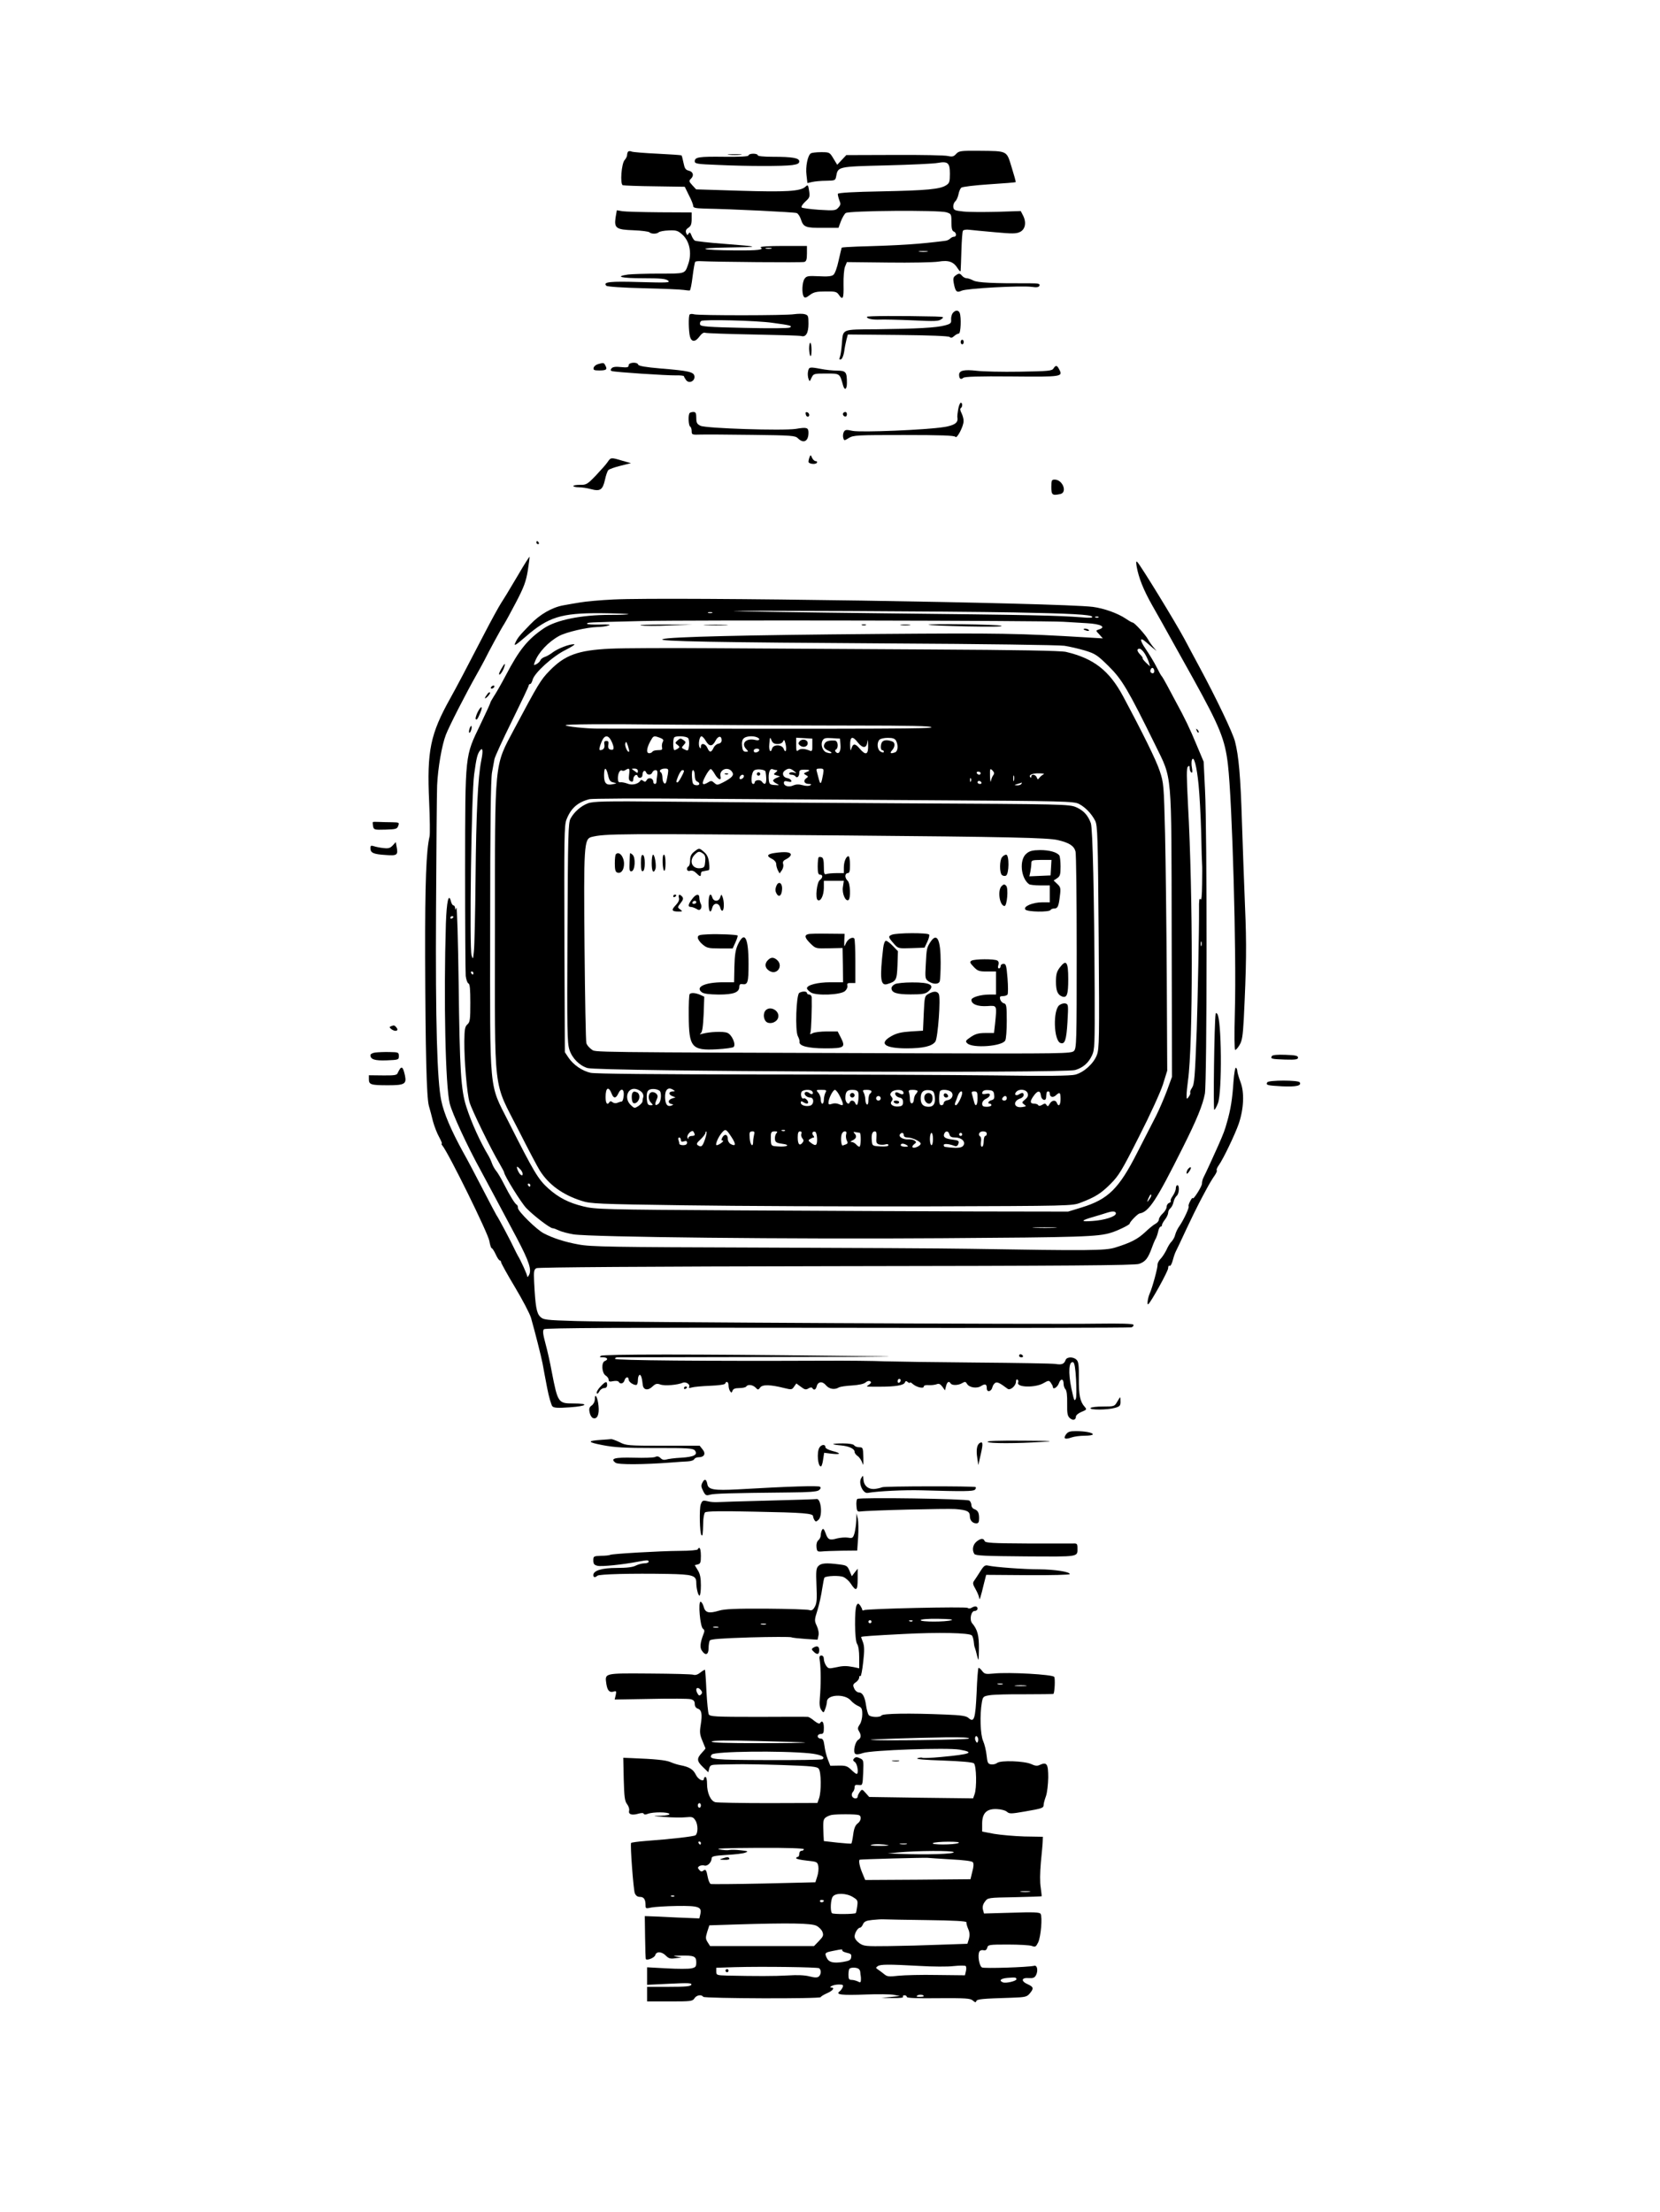 <?xml version="1.0" standalone="no"?>
<!DOCTYPE svg PUBLIC "-//W3C//DTD SVG 20010904//EN"
 "http://www.w3.org/TR/2001/REC-SVG-20010904/DTD/svg10.dtd">
<svg version="1.0" xmlns="http://www.w3.org/2000/svg"
 width="1080pt" height="1439pt" viewBox="0 0 1080 1439"
 preserveAspectRatio="xMidYMid meet">

<g transform="translate(0,1439) scale(0.1,-0.1)"
fill="#000000" stroke="none">
<path d="M4087 13404 c-4 -4 -7 -14 -7 -22 0 -9 -7 -23 -16 -33 -21 -23 -31
-157 -12 -164 7 -2 101 -6 208 -7 l195 -3 27 -55 c16 -30 28 -61 28 -70 0 -12
15 -15 73 -17 178 -3 586 -23 600 -29 9 -3 21 -21 27 -39 17 -53 30 -58 143
-57 l102 0 16 43 c9 23 23 47 31 53 21 16 609 20 655 5 32 -10 33 -12 33 -65
0 -39 4 -56 15 -60 18 -7 20 -34 2 -34 -7 0 -18 -5 -25 -12 -6 -6 -20 -13 -29
-14 -170 -22 -286 -30 -576 -38 -54 -2 -99 -5 -101 -7 -1 -2 -10 -40 -20 -84
-10 -47 -24 -85 -34 -93 -12 -10 -40 -12 -95 -9 -70 3 -80 2 -93 -17 -15 -22
-19 -93 -5 -115 7 -11 15 -9 40 10 25 19 44 23 102 23 63 1 73 -2 86 -21 27
-40 33 -25 31 65 -1 51 3 101 10 118 l12 29 268 -3 c147 -2 294 1 327 6 68 11
99 0 128 -47 10 -16 17 -20 17 -11 1 8 3 68 5 132 2 64 6 122 10 127 3 6 23 9
43 6 20 -2 96 -10 168 -16 109 -10 135 -10 160 2 35 17 43 62 20 107 l-15 29
-154 -5 c-85 -2 -183 -2 -219 2 -57 6 -64 9 -66 31 -1 12 5 28 13 35 8 7 17
27 21 46 3 18 12 38 18 43 7 6 89 16 182 22 93 6 170 12 172 14 2 2 -10 45
-26 96 -34 111 -24 106 -214 108 -118 1 -129 -1 -147 -20 -16 -18 -26 -20 -53
-14 -18 5 -175 8 -348 7 l-314 -1 -30 -32 -29 -31 -25 41 c-24 40 -25 41 -81
41 -31 0 -61 -4 -66 -8 -20 -13 -35 -87 -28 -140 l6 -53 31 7 c17 4 58 8 91 8
57 1 60 2 65 28 12 65 9 64 326 72 159 4 309 11 334 16 67 12 80 1 80 -70 0
-52 -3 -62 -24 -75 -39 -26 -126 -34 -421 -40 -178 -3 -281 -9 -284 -16 -1 -5
3 -23 9 -40 11 -26 10 -32 -6 -50 -17 -19 -26 -20 -124 -14 -58 4 -109 11
-114 15 -5 5 5 21 23 38 29 26 31 32 25 71 -6 39 -8 41 -24 26 -33 -30 -127
-35 -424 -26 l-287 9 -24 26 c-23 25 -24 29 -10 43 22 21 15 46 -15 53 -20 5
-26 15 -33 50 -5 25 -11 47 -13 49 -2 2 -72 7 -156 11 -84 4 -160 10 -169 14
-8 4 -18 3 -22 0z m1946 -651 c-13 -2 -35 -2 -50 0 -16 2 -5 4 22 4 28 0 40
-2 28 -4z"/>
<path d="M4743 13383 c20 -2 54 -2 75 0 20 2 3 4 -38 4 -41 0 -58 -2 -37 -4z"/>
<path d="M4870 13379 c0 -7 -53 -10 -157 -9 -168 2 -193 -2 -193 -30 0 -15 17
-18 152 -23 192 -9 422 -9 482 -1 35 5 46 11 46 24 0 22 -43 30 -172 30 -59 0
-98 4 -98 10 0 6 -13 10 -30 10 -16 0 -30 -5 -30 -11z"/>
<path d="M4005 12975 c-10 -70 4 -79 118 -83 51 -2 96 -8 102 -13 12 -12 48
-12 61 0 5 5 34 11 65 12 48 2 59 -1 87 -26 49 -43 65 -123 39 -195 -22 -62
-15 -60 -186 -60 -87 0 -179 -3 -205 -6 -90 -13 -44 -24 97 -24 113 0 147 -3
163 -15 17 -14 -1 -15 -181 -10 -196 6 -245 1 -220 -24 6 -6 109 -13 240 -16
127 -3 245 -8 262 -11 18 -3 36 -4 40 -4 5 0 13 41 19 91 6 49 14 92 17 96 4
3 19 5 34 4 101 -5 661 -10 676 -5 13 4 17 16 17 55 l0 49 -157 0 c-90 0 -152
-4 -145 -9 26 -16 -16 -21 -161 -20 -234 1 -273 16 -52 19 217 3 215 5 -27 24
-97 7 -181 17 -188 21 -6 4 -16 19 -21 33 -8 21 -12 23 -19 12 -7 -12 -10 -11
-16 5 -5 13 -1 23 14 33 17 11 22 24 22 57 l0 43 -207 1 c-115 1 -224 4 -244
7 l-36 6 -8 -47z m1013 -202 c-10 -2 -26 -2 -35 0 -10 3 -2 5 17 5 19 0 27 -2
18 -5z"/>
<path d="M6216 12597 c-14 -10 -16 -21 -11 -48 11 -57 19 -65 52 -50 32 15
384 34 454 25 35 -5 47 -3 52 8 4 12 -7 15 -61 15 -242 -1 -342 4 -369 18 -15
8 -35 15 -44 15 -9 0 -22 7 -29 15 -15 18 -21 19 -44 2z"/>
<path d="M6199 12354 c-7 -9 -12 -28 -11 -43 2 -23 -3 -28 -41 -38 -55 -15
-183 -22 -440 -25 -238 -2 -221 5 -230 -98 -3 -36 -8 -73 -13 -84 -5 -14 -3
-17 7 -14 8 3 17 24 21 49 3 24 10 60 15 79 l9 34 324 -3 c208 -2 330 -7 338
-13 9 -8 17 -6 30 6 10 9 24 16 30 16 13 0 17 105 6 134 -8 20 -28 20 -45 0z"/>
<path d="M4487 12344 c-9 -9 -7 -110 2 -144 10 -36 35 -36 61 0 15 20 28 29
38 25 8 -3 148 -8 311 -11 163 -3 304 -7 314 -10 30 -9 47 20 47 80 0 51 -2
56 -25 62 -14 4 -45 3 -68 0 -50 -9 -618 -9 -650 -1 -13 4 -26 3 -30 -1z m538
-54 c120 -16 133 -20 113 -31 -10 -5 -130 -6 -297 -2 -236 5 -281 9 -286 21
-3 9 0 19 7 24 17 11 358 3 463 -12z"/>
<path d="M5640 12329 c0 -13 35 -20 87 -18 26 1 122 -1 213 -5 143 -7 168 -6
185 8 19 14 16 15 -40 17 -229 5 -445 4 -445 -2z"/>
<path d="M6250 12165 c0 -8 5 -15 10 -15 6 0 10 7 10 15 0 8 -4 15 -10 15 -5
0 -10 -7 -10 -15z"/>
<path d="M5264 12121 c1 -22 4 -43 9 -47 4 -4 7 14 7 39 0 26 -4 47 -8 47 -5
0 -8 -18 -8 -39z"/>
<path d="M3890 12021 c-14 -4 -26 -15 -28 -24 -3 -14 4 -17 36 -17 46 0 55 6
41 31 -10 20 -11 21 -49 10z"/>
<path d="M4090 12014 c0 -14 -9 -16 -50 -12 -35 4 -53 1 -61 -8 -8 -10 -8 -15
2 -18 20 -7 355 -29 417 -28 28 1 52 -2 52 -6 0 -4 7 -15 14 -25 19 -25 59 -6
54 26 -4 27 -36 35 -222 50 -94 8 -141 16 -144 25 -6 19 -62 15 -62 -4z"/>
<path d="M6854 11993 c-10 -16 -34 -18 -220 -21 -115 -2 -241 1 -281 6 -80 9
-113 2 -113 -26 0 -26 11 -34 27 -20 10 8 99 11 319 9 327 -3 331 -2 304 48
-13 26 -22 26 -36 4z"/>
<path d="M5257 11973 c-3 -15 -1 -36 3 -47 7 -20 8 -20 20 7 13 26 15 27 95
27 90 0 88 2 110 -77 10 -36 25 -27 25 15 0 73 -6 80 -63 81 -29 0 -76 5 -106
11 -75 14 -78 13 -84 -17z"/>
<path d="M6234 11728 c-4 -24 -7 -49 -5 -55 6 -33 -19 -50 -86 -61 -116 -19
-542 -36 -596 -25 -41 9 -49 8 -57 -7 -5 -9 -7 -26 -4 -38 6 -20 6 -20 37 -1
30 18 54 19 359 19 236 0 329 -3 334 -12 9 -15 53 68 53 102 1 14 -6 37 -13
52 -9 16 -11 30 -5 33 12 8 12 35 0 35 -5 0 -13 -19 -17 -42z"/>
<path d="M4487 11703 c-11 -10 -8 -81 3 -88 6 -3 10 -17 10 -30 0 -23 3 -24
58 -22 31 1 182 0 336 -2 257 -3 280 -5 297 -22 37 -37 69 -20 69 36 0 34 -11
37 -82 25 -86 -13 -583 3 -620 20 -23 11 -28 19 -28 52 0 30 -4 38 -18 38 -10
0 -22 -3 -25 -7z"/>
<path d="M5242 11696 c1 -10 8 -17 13 -17 15 1 12 24 -3 29 -9 3 -13 -2 -10
-12z"/>
<path d="M5487 11704 c-8 -8 1 -24 14 -24 5 0 9 7 9 15 0 15 -12 20 -23 9z"/>
<path d="M5267 11416 c-4 -10 -7 -23 -7 -30 0 -14 47 -20 55 -6 3 6 0 10 -8
10 -8 0 -18 10 -24 22 -8 20 -10 20 -16 4z"/>
<path d="M3953 11384 c-10 -15 -45 -54 -77 -88 -55 -57 -62 -61 -103 -60 -23
0 -43 -3 -43 -8 0 -4 16 -8 35 -8 19 0 55 -5 80 -12 60 -16 76 -5 91 61 6 29
16 57 22 63 6 6 42 19 79 28 l68 17 -57 16 c-73 22 -74 22 -95 -9z"/>
<path d="M6840 11222 c0 -52 6 -57 58 -46 48 10 16 94 -36 94 -20 0 -22 -5
-22 -48z"/>
<path d="M3490 10860 c0 -5 5 -10 11 -10 5 0 7 5 4 10 -3 6 -8 10 -11 10 -2 0
-4 -4 -4 -10z"/>
<path d="M3376 10658 c-88 -148 -87 -146 -117 -193 -14 -22 -61 -107 -104
-190 -122 -236 -185 -355 -224 -425 -132 -236 -154 -344 -139 -675 5 -110 6
-211 3 -225 -22 -95 -30 -296 -29 -785 2 -616 9 -908 24 -968 7 -23 19 -69 27
-102 9 -33 27 -79 40 -102 13 -24 21 -43 17 -43 -3 0 -2 -6 4 -12 42 -52 299
-574 306 -622 4 -25 11 -46 15 -46 4 0 16 -18 26 -40 10 -22 22 -40 27 -40 4
0 8 -5 8 -11 0 -6 40 -79 90 -162 49 -82 97 -173 105 -201 27 -96 64 -241 75
-296 5 -30 19 -102 30 -160 11 -58 27 -111 34 -119 11 -10 35 -12 115 -6 113
8 127 25 21 25 -98 0 -101 4 -140 205 -11 61 -30 145 -42 188 -16 59 -18 81
-9 90 8 8 491 11 1907 9 1043 -2 1904 0 1915 3 11 4 16 11 13 17 -5 7 -82 9
-238 7 -303 -5 -3108 9 -3385 17 -204 6 -216 8 -237 29 -23 23 -31 66 -39 228
-3 67 -1 78 15 87 12 6 702 11 1952 13 1505 2 1941 5 1969 15 41 14 58 35 84
107 10 28 22 55 26 60 3 6 10 25 14 43 3 17 11 32 16 32 5 0 9 5 9 11 0 6 9
22 20 36 11 14 20 34 20 43 0 10 6 23 14 29 8 7 18 25 21 41 3 16 13 34 21 41
16 13 19 69 4 69 -5 0 -10 -9 -10 -21 0 -11 -9 -33 -20 -49 -11 -15 -17 -30
-13 -33 3 -4 -2 -9 -11 -13 -9 -3 -16 -15 -16 -26 0 -10 -11 -29 -25 -42 -14
-13 -25 -30 -25 -39 0 -9 -10 -22 -22 -28 -12 -6 -43 -31 -68 -55 -48 -45 -94
-69 -195 -100 -64 -20 -169 -21 -945 -8 -168 3 -789 6 -1380 8 -952 3 -1085 5
-1165 20 -89 16 -167 41 -228 73 -45 23 -167 143 -167 164 0 9 -3 19 -7 21
-12 5 -45 58 -83 133 -19 38 -43 78 -52 88 -9 11 -22 33 -28 51 -6 17 -16 38
-21 46 -54 89 -112 217 -145 320 -35 109 -43 232 -50 805 -4 281 -10 501 -15
490 -6 -17 -8 -17 -8 -2 -1 9 -5 17 -11 17 -5 0 -13 12 -16 26 -15 59 -28 0
-33 -144 -15 -497 -3 -1056 25 -1171 15 -61 112 -273 202 -436 42 -78 116
-216 235 -440 80 -152 98 -207 78 -241 -6 -11 -11 -14 -11 -7 0 12 -41 102
-60 133 -5 8 -15 29 -23 45 -19 42 -107 208 -117 220 -4 6 -43 80 -87 165 -44
85 -102 196 -130 245 -78 142 -125 252 -142 335 -27 128 -38 510 -34 1240 2
399 5 763 7 810 5 114 31 263 57 330 21 55 130 268 199 390 20 36 44 79 52 95
27 55 111 210 128 235 9 14 44 78 78 143 51 98 64 133 76 205 7 48 13 88 11
90 -1 1 -33 -48 -69 -110z m-426 -2232 c0 -3 -4 -8 -10 -11 -5 -3 -10 -1 -10
4 0 6 5 11 10 11 6 0 10 -2 10 -4z"/>
<path d="M7395 10705 c14 -76 44 -152 103 -256 33 -57 93 -165 134 -239 41
-74 100 -180 131 -235 173 -313 207 -395 226 -560 28 -240 56 -1224 45 -1607
-4 -151 -3 -248 2 -248 6 0 19 15 29 33 16 26 21 59 27 167 17 348 19 484 8
735 -6 149 -15 396 -20 550 -9 296 -21 428 -45 521 -14 56 -121 280 -231 484
-31 58 -76 141 -99 185 -61 113 -285 479 -306 499 -7 8 -9 0 -4 -29z"/>
<path d="M3990 10490 c-85 -4 -182 -13 -215 -19 -33 -5 -82 -14 -110 -19 -73
-13 -153 -59 -215 -124 -72 -74 -83 -88 -98 -121 -10 -23 4 -14 69 42 146 127
231 153 483 152 99 -1 182 -4 185 -6 2 -3 -52 -5 -120 -5 -188 0 -349 -33
-430 -87 -106 -72 -160 -138 -249 -308 -29 -55 -64 -116 -77 -135 -12 -19 -23
-38 -23 -42 0 -4 -29 -67 -64 -140 -102 -212 -99 -183 -100 -943 0 -357 2
-670 4 -694 3 -24 11 -46 18 -49 9 -3 12 -37 12 -126 0 -108 -2 -125 -19 -140
-16 -14 -19 -32 -20 -109 -1 -126 17 -342 34 -398 14 -49 140 -307 194 -397
17 -29 31 -56 31 -59 0 -19 109 -195 144 -232 46 -48 154 -131 171 -131 7 0
25 -7 42 -15 16 -8 59 -19 94 -25 115 -18 1418 -32 2401 -25 899 6 1012 9
1097 36 41 12 121 51 121 59 0 11 52 64 64 66 60 9 109 84 279 424 94 187 132
281 146 355 14 77 15 1714 1 1975 l-9 185 -45 107 c-43 105 -81 183 -136 283
-15 28 -40 75 -56 105 -16 30 -32 57 -35 60 -4 3 -19 30 -34 60 -15 30 -47 83
-71 118 -41 59 -40 82 2 45 11 -10 31 -27 44 -38 l25 -20 -21 25 c-12 14 -27
36 -34 49 -15 29 -89 111 -101 111 -4 0 -24 11 -44 25 -54 36 -141 67 -215 77
-220 27 -2750 66 -3120 48z m2605 -84 c373 -7 502 -14 511 -28 5 -7 -17 -9
-67 -4 -155 12 -332 16 -1274 26 -533 6 -979 13 -990 15 -28 5 1428 -2 1820
-9z m-1962 -3 c-7 -2 -19 -2 -25 0 -7 3 -2 5 12 5 14 0 19 -2 13 -5z m2514
-29 c-3 -3 -12 -4 -19 -1 -8 3 -5 6 6 6 11 1 17 -2 13 -5z m-227 -29 c47 -3
114 -7 150 -9 92 -5 130 -25 79 -41 -21 -7 -21 -7 3 -32 l23 -26 -100 6 c-442
27 -571 29 -1350 23 -874 -7 -1375 -19 -1414 -34 -39 -14 337 -21 1494 -28
583 -3 1087 -10 1120 -15 33 -5 93 -19 134 -31 68 -21 81 -30 155 -103 86 -85
125 -151 302 -511 112 -230 105 -151 107 -1229 l2 -930 -32 -88 c-18 -48 -50
-123 -71 -165 -22 -42 -77 -150 -122 -238 -120 -237 -190 -306 -363 -359 l-88
-27 -602 1 c-331 1 -1023 4 -1537 7 -890 5 -939 7 -1015 26 -95 23 -161 57
-228 117 -66 60 -92 103 -260 436 -127 252 -119 163 -118 1275 0 642 4 954 12
995 6 33 13 72 16 87 3 15 54 127 114 248 60 122 109 225 109 231 0 5 4 9 9 9
5 0 12 12 16 27 11 45 131 154 215 195 41 21 66 37 55 37 -31 1 -104 -27 -139
-53 -17 -13 -41 -27 -53 -30 -11 -4 -24 -13 -27 -21 -2 -7 -14 -19 -25 -25
-19 -10 -20 -9 -11 15 23 61 88 130 158 168 46 25 180 56 247 58 28 0 61 5 75
10 17 5 -1 8 -57 6 -46 -1 -83 1 -83 5 0 9 -12 9 360 18 310 7 2602 3 2740 -5z
m528 -207 c11 -18 23 -44 27 -58 l7 -25 -26 24 c-14 14 -24 26 -22 29 2 2 -4
12 -15 23 -22 22 -25 39 -5 39 8 0 23 -15 34 -32z m62 -114 c0 -14 -12 -19
-23 -8 -9 9 4 35 14 28 5 -3 9 -12 9 -20z m-4379 -582 c-22 -111 -33 -343 -37
-762 -2 -234 -7 -450 -11 -480 -5 -52 -6 -53 -15 -25 -15 48 -1 1053 17 1179
15 108 21 132 39 155 17 21 20 -4 7 -67z m4667 -157 c6 -60 14 -201 17 -312 2
-111 5 -206 6 -210 1 -4 1 -60 0 -123 -1 -80 -4 -110 -11 -100 -7 11 -10 -9
-9 -65 1 -124 -9 -602 -15 -785 -12 -311 -15 -353 -31 -377 -9 -13 -14 -27
-11 -31 2 -4 -2 -16 -10 -27 -13 -18 -14 -17 -14 11 0 16 4 58 9 94 33 234 33
1204 0 1798 -9 177 -10 235 -1 244 9 9 12 7 12 -9 0 -12 5 -25 11 -28 7 -5 8
5 4 29 -4 20 -4 44 0 53 12 30 31 -40 43 -162z m19 -1047 c-3 -7 -5 -2 -5 12
0 14 2 19 5 13 2 -7 2 -19 0 -25z m-4737 -178 c0 -5 -2 -10 -4 -10 -3 0 -8 5
-11 10 -3 6 -1 10 4 10 6 0 11 -4 11 -10z m304 -1276 c21 -20 22 -52 2 -35
-12 10 -29 51 -21 51 2 0 11 -7 19 -16z m66 -104 c0 -5 -2 -10 -4 -10 -3 0 -8
5 -11 10 -3 6 -1 10 4 10 6 0 11 -4 11 -10z m4040 -68 c0 -5 -7 -17 -15 -28
-14 -18 -14 -17 -4 9 12 27 19 34 19 19z m-230 -116 c0 -20 -74 -44 -153 -49
-80 -6 -77 3 8 27 33 10 71 21 85 26 39 13 60 11 60 -4z m-397 -93 c-34 -2
-93 -2 -130 0 -37 2 -9 3 62 3 72 0 102 -1 68 -3z"/>
<path d="M4170 10321 c19 -3 103 -4 185 0 l150 5 -185 1 c-102 0 -169 -2 -150
-6z"/>
<path d="M4593 10323 c37 -2 96 -2 130 0 34 2 4 3 -68 3 -71 0 -99 -1 -62 -3z"/>
<path d="M5608 10323 c6 -2 18 -2 25 0 6 3 1 5 -13 5 -14 0 -19 -2 -12 -5z"/>
<path d="M5863 10323 c15 -2 39 -2 55 0 15 2 2 4 -28 4 -30 0 -43 -2 -27 -4z"/>
<path d="M6041 10325 c3 -2 115 -7 250 -10 156 -3 237 -2 224 4 -20 9 -483 15
-474 6z"/>
<path d="M7050 10296 c0 -2 9 -6 20 -9 11 -3 18 -1 14 4 -5 9 -34 13 -34 5z"/>
<path d="M3970 10170 c-210 -10 -295 -41 -395 -144 -57 -58 -74 -87 -228 -376
-133 -251 -127 -186 -127 -1302 0 -1105 -15 -979 155 -1313 61 -121 123 -238
137 -260 58 -92 149 -158 272 -197 57 -19 105 -21 671 -29 336 -5 1040 -8
1565 -7 946 3 956 3 1010 24 95 36 133 60 195 122 54 54 74 87 186 309 70 137
139 288 155 338 l28 90 -3 605 c-2 333 -7 754 -11 935 -8 321 -9 332 -35 410
-23 70 -109 244 -238 485 -90 168 -192 247 -371 289 -33 8 -310 13 -895 16
-465 3 -1089 6 -1386 8 -297 2 -605 1 -685 -3z m1593 -500 c350 0 497 -3 497
-11 0 -10 -227 -11 -2170 -9 -77 0 -210 14 -210 22 0 7 230 9 693 4 380 -3
916 -6 1190 -6z m-1581 -110 c17 -40 12 -55 -15 -45 -9 4 -12 15 -9 31 3 18 0
24 -13 24 -13 0 -16 -6 -13 -24 4 -22 -7 -36 -28 -36 -8 0 -4 21 10 55 20 48
46 46 68 -5z m313 30 c20 -8 24 -14 17 -26 -5 -9 -7 -25 -5 -35 4 -16 0 -19
-25 -19 -17 0 -34 -4 -37 -10 -3 -5 -13 -10 -21 -10 -24 0 -16 43 19 98 10 15
18 15 52 2z m182 -2 c6 -7 8 -29 6 -49 -5 -34 -6 -36 -28 -25 -22 10 -23 12
-7 29 16 18 16 20 -2 33 -17 12 -22 12 -38 -3 -17 -15 -17 -17 0 -29 15 -12
15 -15 2 -24 -8 -5 -18 -10 -22 -10 -10 0 -11 74 -1 83 11 12 80 8 90 -5z
m115 -18 c22 -38 43 -38 63 1 17 33 40 35 40 3 0 -12 -8 -20 -21 -22 -12 -2
-26 -14 -32 -28 -15 -31 -26 -31 -40 1 -13 29 -42 34 -42 8 0 -13 -2 -15 -8
-5 -11 17 -2 72 12 72 6 0 19 -14 28 -30z m332 24 c26 -10 18 -25 -9 -18 -60
15 -97 -22 -59 -60 14 -15 14 -16 -4 -16 -15 0 -21 8 -24 36 -3 23 1 42 10 50
14 15 59 19 86 8z m135 -44 c18 0 32 7 36 18 6 13 9 10 16 -18 9 -40 0 -64
-12 -32 -11 30 -68 31 -76 2 -9 -33 -22 -12 -18 28 4 49 5 51 15 25 7 -17 18
-23 39 -23z m226 -8 c1 -34 -2 -41 -15 -36 -33 14 -61 16 -75 4 -13 -11 -15
-6 -15 34 l0 47 53 -3 52 -3 0 -43z m183 4 c4 -43 -11 -67 -29 -49 -8 8 -8 13
0 17 18 12 13 56 -6 58 -34 3 -57 -3 -65 -15 -15 -23 -8 -38 25 -52 31 -14 15
-21 -18 -9 -24 10 -37 51 -24 75 8 17 19 20 62 17 l52 -3 3 -39z m113 14 c32
-40 57 -39 62 3 3 22 4 15 5 -20 2 -63 -15 -70 -55 -23 -29 35 -44 35 -54 -1
-5 -18 -7 -11 -8 24 -1 56 15 62 50 17z m249 11 c15 -29 12 -68 -6 -75 -29
-11 -37 -6 -21 12 21 23 22 51 3 58 -28 11 -51 11 -63 1 -15 -11 -17 -57 -3
-57 6 0 10 -5 10 -10 0 -7 -6 -7 -20 0 -23 12 -27 59 -8 78 7 7 31 12 55 12
32 0 45 -5 53 -19z m-1737 -70 c-8 -11 -30 35 -25 52 4 16 7 14 17 -14 6 -19
10 -36 8 -38z m847 10 c0 -12 -28 -22 -34 -12 -3 5 -3 11 1 15 9 9 33 7 33 -3z
m-984 -163 c7 -33 14 -44 34 -48 25 -6 25 -6 -5 -12 -41 -8 -55 7 -55 58 0 56
13 57 26 2z m137 3 c-4 -29 -1 -39 11 -44 11 -5 16 -1 16 13 0 22 22 39 28 22
6 -20 32 -14 32 7 0 25 16 36 24 16 7 -19 32 -19 40 0 3 8 12 15 21 15 11 0
14 -8 11 -32 -3 -18 -5 -39 -5 -45 -1 -19 -21 -16 -21 2 0 23 -31 31 -42 11
-7 -13 -13 -14 -23 -6 -10 8 -15 8 -20 0 -13 -21 -54 -30 -82 -18 -16 6 -36
10 -45 9 -14 -2 -18 5 -18 26 0 33 14 58 27 50 5 -3 15 -2 23 4 25 15 28 11
23 -30z m57 23 c0 -14 -3 -15 -17 -3 -10 7 -20 15 -22 16 -2 2 5 3 17 3 14 0
22 -6 22 -16z m195 -21 c-4 -21 -8 -44 -11 -51 -7 -22 -24 -2 -24 28 0 16 -5
32 -10 35 -17 10 -1 25 26 25 23 0 24 -3 19 -37z m305 2 c20 -36 45 -47 38
-17 -12 46 51 70 76 29 13 -20 -1 -36 -58 -66 -38 -19 -41 -20 -59 -4 -15 14
-22 15 -37 5 -42 -26 -49 -14 -21 38 14 27 30 48 36 47 5 -2 16 -16 25 -32z
m329 19 c2 -2 5 -22 6 -44 2 -41 -9 -51 -29 -24 -12 15 -46 10 -46 -7 0 -5 -4
-9 -10 -9 -18 0 -12 78 8 89 15 10 60 6 71 -5z m74 6 c7 0 4 -7 -6 -14 -16
-13 -16 -14 5 -20 l23 -7 -22 -9 c-13 -5 -23 -13 -23 -18 0 -5 10 -14 23 -20
20 -11 19 -11 -13 -9 -30 2 -35 6 -38 31 -5 45 6 79 24 72 9 -3 21 -6 27 -6z
m113 -6 c19 -15 18 -15 -3 -9 -12 3 -24 1 -28 -5 -3 -5 3 -10 14 -10 11 0 23
-5 26 -10 9 -15 25 -2 25 21 0 19 5 22 35 22 34 0 39 -5 15 -14 -23 -10 -24
-11 -7 -21 17 -9 17 -11 1 -22 -21 -16 -10 -36 19 -36 16 0 18 -3 8 -9 -8 -5
-28 -5 -49 1 -24 7 -43 6 -60 -1 -29 -14 -62 -5 -62 16 0 11 6 14 26 9 19 -5
25 -3 22 6 -3 7 -14 14 -25 16 -29 4 -39 33 -17 49 23 17 36 16 60 -3z m189
-21 c-11 -62 -17 -71 -26 -38 -4 17 -11 40 -14 53 -6 19 -4 22 19 22 25 0 27
-2 21 -37z m1108 -5 c-6 -7 -13 -24 -16 -38 -2 -14 -5 0 -6 30 -1 51 0 53 16
38 12 -13 13 -20 6 -30z m-2013 27 c0 -12 -35 -75 -42 -75 -11 0 -10 5 6 45 8
19 20 35 25 35 6 0 11 -2 11 -5z m70 -29 c0 -21 6 -36 15 -40 23 -9 18 -28 -7
-24 -20 3 -23 10 -26 51 -2 28 1 47 7 47 6 0 11 -15 11 -34z m1860 14 c0 -5
-4 -10 -9 -10 -6 0 -13 5 -16 10 -3 6 1 10 9 10 9 0 16 -4 16 -10z m410 -7
c-8 -4 -20 -13 -27 -22 -10 -14 -12 -14 -18 2 -8 19 -35 24 -35 5 0 -6 -3 -9
-6 -5 -15 14 11 27 54 26 26 0 40 -3 32 -6z m-1950 -12 c0 -12 -20 -25 -27
-18 -7 7 6 27 18 27 5 0 9 -4 9 -9z m1757 -28 c-3 -10 -5 -4 -5 12 0 17 2 24
5 18 2 -7 2 -21 0 -30z m-280 -5 c-3 -8 -6 -5 -6 6 -1 11 2 17 5 13 3 -3 4
-12 1 -19z m68 -8 c3 -5 -1 -10 -9 -10 -9 0 -16 5 -16 10 0 6 4 10 9 10 6 0
13 -4 16 -10z m260 -10 c-3 -5 -16 -10 -28 -9 -20 1 -20 2 3 9 14 4 26 8 28 9
2 1 0 -3 -3 -9z m-575 -106 c857 -5 917 -7 950 -24 42 -22 81 -63 105 -109 16
-31 18 -100 23 -757 5 -669 4 -727 -12 -768 -21 -55 -84 -112 -140 -127 -29
-8 -182 -10 -531 -5 -269 3 -960 6 -1534 6 -660 1 -1061 4 -1089 11 -54 12
-111 51 -143 98 l-24 36 -3 735 c-2 653 -1 740 13 777 29 75 73 114 150 134
17 4 320 6 675 3 355 -2 1057 -7 1560 -10z m-2090 -1910 c12 -31 27 -31 42 1
18 40 40 32 36 -12 -2 -21 -7 -38 -13 -39 -5 0 -18 -4 -28 -8 -10 -5 -23 -3
-31 3 -10 8 -16 9 -21 1 -14 -22 -25 -8 -25 33 0 63 20 73 40 21z m198 8 c7
-9 10 -23 7 -30 -3 -8 -5 -20 -5 -27 0 -7 -12 -20 -26 -30 -25 -16 -27 -16
-50 6 -46 43 -21 118 35 104 14 -3 32 -14 39 -23z m112 13 c16 -10 12 -71 -5
-85 -22 -18 -28 -7 -14 24 10 22 10 29 -2 42 -9 8 -23 12 -32 8 -21 -8 -22
-48 -1 -68 14 -15 14 -16 -4 -16 -16 0 -21 8 -24 41 -2 27 1 47 10 55 13 13
50 13 72 -1z m90 5 c13 -8 13 -10 -2 -10 -27 0 -31 -19 -6 -30 l23 -9 -22 -7
c-27 -8 -30 -31 -5 -36 15 -3 15 -4 1 -10 -26 -10 -40 6 -42 51 -2 52 20 73
53 51z m905 -11 c11 -16 -3 -23 -19 -10 -8 7 -20 10 -26 6 -16 -10 7 -35 31
-35 27 0 26 -46 -1 -53 -28 -7 -60 3 -60 19 0 12 4 12 20 2 10 -7 22 -9 26 -5
9 9 -16 38 -27 31 -12 -7 -23 22 -15 41 6 17 61 21 71 4z m85 -8 c-5 -11 -10
-31 -10 -45 0 -14 -4 -26 -10 -26 -5 0 -10 12 -10 27 0 14 -7 35 -17 45 -15
17 -14 18 21 18 33 0 36 -2 26 -19z m97 -28 c25 -52 23 -61 -9 -46 -14 6 -32
7 -45 2 -18 -6 -23 -5 -23 7 0 27 29 84 42 84 7 0 23 -21 35 -47z m117 30 c5
-20 0 -72 -8 -80 -3 -3 -8 2 -12 11 -7 19 -30 22 -36 4 -7 -19 -28 1 -28 27 0
42 10 55 45 55 23 0 35 -5 39 -17z m86 8 c0 -6 -4 -13 -10 -16 -5 -3 -10 -22
-10 -41 0 -21 -4 -33 -10 -29 -5 3 -10 17 -10 31 0 14 -5 34 -10 45 -10 17 -7
19 20 19 16 0 30 -4 30 -9z m205 -2 c11 -17 -4 -24 -25 -11 -10 6 -21 8 -24 4
-7 -12 7 -29 29 -33 14 -3 20 -12 20 -29 0 -20 -6 -26 -28 -28 -36 -4 -62 15
-46 34 9 11 8 18 -1 29 -10 12 -10 18 0 30 14 17 66 20 75 4z m95 3 c0 -4 -5
-13 -11 -19 -7 -7 -12 -22 -13 -34 -2 -35 -26 -36 -26 -1 0 17 -3 37 -6 46 -5
13 1 16 25 16 17 0 31 -4 31 -8z m111 -32 c7 -47 -6 -70 -39 -70 -36 0 -52 17
-52 55 0 40 17 57 55 53 26 -3 31 -8 36 -38z m110 24 c16 -20 1 -48 -30 -52
-11 -2 -21 -10 -21 -18 0 -8 -7 -14 -15 -14 -11 0 -15 11 -15 43 0 24 3 47 7
50 12 13 61 7 74 -9z m277 -17 c3 -22 -1 -30 -17 -34 -21 -5 -29 -23 -11 -23
6 0 10 -4 10 -10 0 -5 -13 -10 -30 -10 -23 0 -30 4 -30 20 0 12 10 25 25 32
14 6 25 17 25 25 0 9 -8 11 -25 7 -14 -3 -25 -2 -25 3 0 17 14 24 45 21 25 -2
31 -8 33 -31z m218 11 c5 -16 0 -27 -17 -41 -22 -18 -22 -20 -6 -32 16 -11 15
-13 -13 -17 -56 -8 -63 40 -9 57 10 4 19 13 19 21 0 16 -9 18 -30 5 -20 -13
-34 -2 -19 15 19 23 66 18 75 -8z m-426 2 c0 -22 -30 -80 -41 -80 -7 0 -8 7
-4 18 4 9 12 29 17 45 10 26 28 37 28 17z m100 -35 c0 -47 -14 -61 -23 -22 -3
12 -9 32 -12 45 -6 18 -4 22 14 22 18 0 21 -6 21 -45z m412 18 c3 -29 32 -40
34 -13 2 34 4 40 14 40 6 0 10 -6 10 -14 0 -23 20 -29 39 -12 26 24 31 20 31
-24 0 -40 -13 -53 -24 -25 -8 22 -33 18 -47 -6 -9 -17 -13 -19 -20 -8 -7 11
-12 12 -28 2 -13 -8 -22 -9 -26 -3 -3 6 -15 10 -25 10 -29 0 -31 14 -7 48 27
39 45 41 49 5z m-1042 -18 c0 -8 -7 -15 -15 -15 -8 0 -15 7 -15 15 0 8 7 15
15 15 8 0 15 -7 15 -15z m820 0 c0 -8 -7 -15 -15 -15 -16 0 -20 12 -8 23 11
12 23 8 23 -8z m-2030 -237 c0 -5 -9 -8 -20 -8 -11 0 -20 -6 -21 -12 0 -10 -2
-10 -6 0 -8 19 28 56 39 40 4 -7 8 -16 8 -20z m239 -15 c31 -47 29 -64 -6 -45
-10 6 -18 20 -18 33 0 30 -21 35 -35 10 -8 -16 -8 -21 2 -21 15 0 -23 -29 -39
-30 -13 0 9 53 35 83 22 25 27 22 61 -30z m348 41 c-3 -3 -12 -4 -19 -1 -8 3
-5 6 6 6 11 1 17 -2 13 -5z m-520 -55 c-16 -47 -24 -54 -46 -40 -12 8 -9 15
17 39 18 17 32 36 32 43 0 7 3 10 6 7 3 -4 -1 -25 -9 -49z m319 29 c-3 -13 -6
-33 -6 -45 0 -39 -18 -25 -22 18 -4 44 -2 49 20 49 10 0 13 -7 8 -22z m144 8
c-6 -8 -10 -25 -8 -38 2 -19 11 -24 48 -29 57 -7 31 -22 -30 -17 -43 3 -43 3
-45 43 -1 50 1 55 27 55 17 0 18 -3 8 -14z m164 -1 c-4 -8 -1 -22 6 -30 10
-12 10 -18 0 -30 -18 -22 -30 -9 -30 36 0 28 4 39 15 39 9 0 12 -6 9 -15z
m102 -33 c1 -45 -8 -51 -41 -26 -17 13 -18 16 -5 24 8 5 19 10 24 10 5 0 3 6
-3 13 -12 15 -4 30 13 24 6 -2 11 -22 12 -45z m189 28 c-3 -10 -1 -28 4 -39 8
-14 7 -20 -4 -25 -8 -3 -18 -7 -22 -8 -9 -4 -15 43 -8 70 3 12 12 22 21 22 11
0 13 -6 9 -20z m88 11 c10 -1 9 -91 -2 -91 -5 0 -14 7 -21 15 -7 8 -20 15 -29
16 -11 0 -10 3 7 11 24 12 28 28 11 45 -9 9 -7 11 7 8 11 -2 22 -4 27 -4z
m109 -30 c-3 -33 0 -40 17 -46 12 -3 30 -3 41 0 12 4 20 2 20 -5 0 -7 -19 -10
-52 -8 -52 3 -53 4 -56 36 -4 41 3 62 20 62 10 0 12 -12 10 -39z m475 19 c4
-15 14 -20 38 -20 42 0 70 -29 52 -53 -11 -16 -44 -18 -119 -8 -5 1 -8 6 -8
12 0 11 35 8 71 -6 10 -4 19 0 23 11 8 22 5 25 -41 31 -45 6 -58 16 -50 37 9
22 28 20 34 -4z m243 5 c0 -8 -4 -15 -10 -15 -5 0 -10 -16 -10 -35 0 -19 -5
-35 -11 -35 -7 0 -9 12 -7 30 3 17 1 33 -4 36 -18 11 -7 34 17 34 16 0 25 -6
25 -15z m-540 -10 c0 -9 9 -15 25 -15 30 0 85 -26 85 -40 0 -13 -39 -32 -51
-25 -6 4 -3 12 8 21 16 12 16 15 3 24 -8 6 -26 9 -40 8 -32 -3 -65 16 -56 31
10 16 26 14 26 -4z m190 -25 c0 -22 -4 -40 -10 -40 -5 0 -10 18 -10 40 0 22 5
40 10 40 6 0 10 -18 10 -40z m190 30 c0 -5 -4 -10 -10 -10 -5 0 -10 5 -10 10
0 6 5 10 10 10 6 0 10 -4 10 -10z m-1830 -36 c0 -11 6 -14 20 -9 14 5 20 2 20
-9 0 -10 -9 -16 -25 -16 -14 0 -25 4 -25 9 0 5 -3 16 -6 25 -3 9 -1 16 5 16 6
0 11 -7 11 -16z m1470 -34 c12 -8 9 -10 -12 -10 -16 0 -28 5 -28 10 0 13 20
13 40 0z"/>
<path d="M5202 9567 c-10 -11 -9 -17 2 -26 21 -18 51 -9 51 14 0 24 -36 32
-53 12z"/>
<path d="M4718 9353 c7 -3 16 -2 19 1 4 3 -2 6 -13 5 -11 0 -14 -3 -6 -6z"/>
<path d="M4926 9361 c-4 -5 -2 -12 3 -15 5 -4 12 -2 15 3 4 5 2 12 -3 15 -5 4
-12 2 -15 -3z"/>
<path d="M3825 9164 c-45 -17 -89 -55 -113 -99 -15 -27 -17 -101 -20 -742 -3
-641 -2 -718 13 -763 18 -55 65 -102 117 -118 72 -22 3098 -35 3173 -13 51 15
87 46 110 96 17 36 18 70 17 410 -3 634 -13 1068 -25 1100 -19 52 -48 83 -96
104 -45 19 -79 20 -1116 25 -588 3 -1284 8 -1545 11 -405 4 -481 2 -515 -11z
m1670 -209 c1076 -9 1322 -15 1387 -30 73 -17 105 -37 115 -73 5 -15 8 -309 8
-654 0 -589 -1 -628 -18 -645 -17 -17 -69 -18 -1020 -15 -2205 7 -2089 6
-2118 25 -15 10 -30 28 -34 40 -4 12 -9 292 -12 622 -6 665 -3 707 45 720 90
22 158 23 1647 10z"/>
<path d="M4516 8849 c-19 -15 -26 -30 -26 -54 0 -19 -4 -37 -10 -40 -19 -12
-11 -37 9 -30 13 4 27 -1 40 -14 25 -25 31 -26 31 -6 0 8 5 16 10 16 6 1 15 3
20 4 6 1 14 3 20 4 6 0 7 20 3 49 -4 34 -13 53 -32 69 -32 28 -32 28 -65 2z
m58 -12 c13 -9 17 -23 14 -52 -3 -35 -6 -40 -31 -43 -55 -6 -77 48 -37 88 23
23 30 24 54 7z"/>
<path d="M6678 8837 c-48 -39 -37 -160 17 -199 5 -4 38 -8 73 -8 l62 0 0 -55
0 -55 -50 0 c-61 0 -125 -27 -109 -47 14 -16 154 -18 164 -3 3 6 14 10 25 10
22 0 28 15 36 84 6 47 4 56 -17 75 l-24 23 23 15 c19 13 22 24 22 77 0 33 -4
66 -8 71 -15 21 -65 35 -125 35 -49 -1 -68 -5 -89 -23z m160 -92 l-3 -50 -69
-3 -69 -3 7 32 c3 17 6 41 6 53 0 20 5 21 65 22 l66 0 -3 -51z"/>
<path d="M5040 8841 c-50 -7 -56 -20 -16 -39 15 -8 26 -21 26 -33 0 -11 5 -29
11 -41 l11 -20 15 21 c8 12 12 30 8 40 -4 15 1 23 22 33 15 7 28 20 28 28 0
17 -35 21 -105 11z"/>
<path d="M4007 8833 c-4 -3 -7 -30 -7 -60 0 -39 4 -55 15 -59 25 -10 45 16 45
57 0 46 -32 84 -53 62z"/>
<path d="M4099 8839 c-1 -2 -2 -30 -3 -62 -2 -48 0 -57 13 -55 23 4 28 90 6
108 -8 7 -15 11 -16 9z"/>
<path d="M4170 8775 c0 -41 3 -56 13 -52 7 2 12 22 12 52 0 30 -5 50 -12 53
-10 3 -13 -12 -13 -53z"/>
<path d="M4240 8775 c0 -53 11 -72 24 -39 8 20 -4 94 -15 94 -5 0 -9 -25 -9
-55z"/>
<path d="M4311 8779 c3 -69 19 -73 19 -5 0 33 -4 56 -10 56 -7 0 -10 -20 -9
-51z"/>
<path d="M6519 8813 c-16 -19 -17 -99 -1 -115 6 -6 18 -8 26 -5 22 9 23 137 2
137 -7 0 -20 -7 -27 -17z"/>
<path d="M5326 8813 c-3 -4 -6 -30 -6 -60 0 -40 4 -53 15 -53 20 0 19 -20 -1
-35 -20 -14 -31 -120 -14 -130 19 -12 39 28 40 78 l0 47 65 0 65 0 -6 -40 c-7
-42 17 -97 36 -85 16 10 12 111 -5 125 -8 7 -15 21 -15 31 0 11 7 19 15 19 12
0 15 13 15 55 0 30 -4 55 -10 55 -15 0 -30 -36 -30 -74 l0 -36 -49 0 c-27 0
-56 -3 -65 -6 -13 -5 -16 3 -16 49 0 38 -4 57 -14 60 -8 3 -17 3 -20 0z"/>
<path d="M5050 8624 c-7 -17 -6 -32 1 -45 15 -29 34 -18 37 23 4 45 -24 61
-38 22z"/>
<path d="M6516 8625 c-27 -28 -13 -126 19 -129 17 -1 27 116 11 132 -11 11
-16 11 -30 -3z"/>
<path d="M4380 8559 c0 -5 5 -7 10 -4 6 3 10 8 10 11 0 2 -4 4 -10 4 -5 0 -10
-5 -10 -11z"/>
<path d="M4417 8549 c4 -13 -3 -29 -21 -48 -30 -31 -26 -41 18 -41 28 0 28 1
11 14 -18 13 -18 14 3 41 17 21 19 31 11 41 -17 20 -28 17 -22 -7z"/>
<path d="M4502 8540 c-26 -34 -28 -50 -7 -50 8 0 24 -6 35 -12 17 -11 22 -10
30 1 5 9 5 22 -1 32 -5 10 -9 27 -9 38 0 30 -23 26 -48 -9z m28 -20 c0 -5 -7
-10 -16 -10 -8 0 -12 5 -9 10 3 6 10 10 16 10 5 0 9 -4 9 -10z"/>
<path d="M4610 8515 c0 -57 13 -73 24 -30 9 34 43 34 52 0 3 -14 10 -22 15
-19 11 6 11 61 0 89 -8 19 -8 19 -15 -2 -9 -29 -42 -30 -51 -3 -12 38 -25 20
-25 -35z"/>
<path d="M4608 8312 c-59 -3 -68 -5 -68 -22 0 -10 14 -30 31 -44 27 -23 39
-26 113 -26 l83 0 18 40 c10 22 16 42 14 44 -7 6 -122 11 -191 8z"/>
<path d="M5258 8313 c-27 -7 -22 -25 16 -62 33 -32 34 -32 121 -30 l87 2 2
-112 1 -111 -83 0 c-82 0 -152 -18 -152 -39 0 -6 11 -18 25 -27 35 -23 194
-17 223 9 11 10 18 26 15 36 -3 13 2 17 24 16 l28 0 0 142 c0 78 -3 144 -7
148 -13 13 -44 -5 -55 -33 -11 -25 -11 -24 -10 18 l2 45 -110 1 c-60 1 -118 0
-127 -3z"/>
<path d="M5802 8309 c-25 -10 -24 -16 17 -62 24 -27 28 -28 110 -25 l86 3 18
38 c10 21 15 42 12 47 -8 13 -212 12 -243 -1z"/>
<path d="M4801 8246 c-16 -35 -21 -67 -23 -145 l-2 -101 -70 0 c-120 0 -185
-31 -140 -65 13 -10 47 -14 109 -15 98 0 135 14 135 51 0 14 6 19 18 17 37 -6
42 9 42 132 0 171 -25 218 -69 126z"/>
<path d="M6054 8263 c-24 -37 -26 -43 -31 -149 -5 -87 -4 -92 18 -108 30 -20
65 -21 73 0 3 9 6 65 6 124 0 149 -24 196 -66 133z"/>
<path d="M5746 8223 c-23 -198 -18 -248 26 -235 59 18 63 25 67 122 l3 92 -33
34 c-18 19 -38 34 -45 34 -7 0 -15 -20 -18 -47z"/>
<path d="M4996 8144 c-23 -23 -20 -51 8 -69 52 -34 97 35 48 73 -21 16 -37 15
-56 -4z"/>
<path d="M6320 8140 c-12 -8 -10 -14 15 -40 26 -27 35 -30 87 -30 l58 0 0 -75
0 -75 -42 0 c-59 0 -118 -18 -118 -35 0 -28 42 -44 103 -40 65 4 63 8 51 -114
l-7 -61 -56 0 c-44 0 -65 -6 -95 -26 -34 -23 -37 -28 -23 -41 34 -34 227 -20
247 18 6 10 10 67 10 127 0 98 -2 110 -18 115 -11 2 -21 14 -25 26 -4 17 -1
21 18 21 13 0 27 5 30 10 4 6 4 54 0 105 -7 84 -10 95 -26 95 -11 0 -19 -7
-19 -15 0 -8 -5 -15 -11 -15 -6 0 -8 9 -4 21 5 14 2 25 -6 30 -19 12 -150 11
-169 -1z"/>
<path d="M6895 8096 c-20 -27 -25 -44 -25 -93 0 -59 11 -85 41 -96 31 -10 39
14 39 114 0 113 -13 130 -55 75z"/>
<path d="M5823 7988 c-13 -6 -23 -18 -23 -26 0 -30 33 -41 125 -41 73 0 94 3
113 18 49 42 15 61 -105 60 -48 0 -98 -5 -110 -11z"/>
<path d="M5200 7931 c-20 -14 -28 -248 -9 -282 7 -13 12 -29 11 -36 -6 -27 55
-43 166 -43 126 0 135 6 102 71 l-20 39 -71 0 c-39 0 -80 -5 -91 -11 -18 -9
-20 -9 -15 4 5 13 10 165 8 230 -1 9 -8 17 -16 17 -8 0 -15 5 -15 10 0 12 -30
13 -50 1z"/>
<path d="M6040 7924 c-24 -13 -25 -18 -30 -126 l-5 -113 -80 -5 c-60 -4 -91
-11 -125 -30 -85 -48 -46 -80 99 -80 107 0 167 14 187 45 16 25 35 282 22 308
-10 20 -33 21 -68 1z"/>
<path d="M4487 7923 c-4 -3 -7 -67 -6 -142 1 -204 19 -226 183 -217 55 3 104
10 109 15 17 17 -12 81 -41 92 -27 11 -114 7 -162 -6 -18 -5 -21 -4 -11 3 10
7 15 42 19 124 l4 114 -26 12 c-30 13 -59 16 -69 5z"/>
<path d="M6892 7851 c-42 -32 -37 -229 7 -246 29 -11 39 19 46 136 6 110 6
116 -13 121 -10 3 -28 -2 -40 -11z"/>
<path d="M4982 7818 c-20 -20 -15 -66 9 -79 26 -13 65 3 72 32 11 42 -50 78
-81 47z"/>
<path d="M4117 7283 c-11 -10 -8 -61 3 -68 16 -10 40 14 40 40 0 13 -7 26 -16
29 -19 7 -19 7 -27 -1z"/>
<path d="M5530 7265 c0 -8 7 -15 15 -15 8 0 15 7 15 15 0 8 -7 15 -15 15 -8 0
-15 -7 -15 -15z"/>
<path d="M5815 7220 c3 -5 13 -10 21 -10 8 0 14 5 14 10 0 6 -9 10 -21 10 -11
0 -17 -4 -14 -10z"/>
<path d="M6015 7260 c-7 -23 10 -50 30 -50 17 0 27 28 20 51 -8 25 -42 24 -50
-1z"/>
<path d="M6140 7266 c0 -9 7 -16 16 -16 9 0 14 5 12 12 -6 18 -28 21 -28 4z"/>
<path d="M3273 10058 c-23 -36 -32 -59 -22 -56 6 2 17 18 25 36 13 32 12 43
-3 20z"/>
<path d="M3195 9920 c-3 -5 -2 -10 4 -10 5 0 13 5 16 10 3 6 2 10 -4 10 -5 0
-13 -4 -16 -10z"/>
<path d="M3173 9878 c-23 -30 -24 -41 -2 -21 12 12 20 25 17 28 -3 3 -10 0
-15 -7z"/>
<path d="M3106 9754 c-9 -20 -14 -39 -11 -42 7 -8 12 -1 30 41 20 48 4 48 -19
1z"/>
<path d="M3055 9650 c-4 -12 -5 -24 -2 -27 3 -2 8 5 12 17 4 12 5 24 2 27 -3
2 -8 -5 -12 -17z"/>
<path d="M7786 9637 c3 -10 9 -15 12 -12 3 3 0 11 -7 18 -10 9 -11 8 -5 -6z"/>
<path d="M2426 9042 c-2 -1 -1 -13 1 -27 5 -23 8 -24 80 -22 69 2 77 4 84 25
8 21 6 22 -39 23 -26 0 -64 1 -85 2 -21 1 -40 1 -41 -1z"/>
<path d="M2555 8890 c-16 -17 -27 -21 -60 -17 -22 2 -50 8 -62 12 -19 6 -23 4
-23 -13 0 -30 19 -39 97 -44 79 -6 84 -1 73 56 l-5 28 -20 -22z"/>
<path d="M7909 7795 c-9 -59 -16 -625 -9 -625 4 0 15 20 24 43 28 73 24 552
-5 582 -6 6 -10 6 -10 0z"/>
<path d="M2542 7713 c-10 -4 -8 -9 7 -20 25 -17 48 -8 30 13 -12 15 -16 16
-37 7z"/>
<path d="M2443 7543 c-19 -2 -33 -10 -33 -17 0 -28 28 -37 107 -34 76 3 78 4
78 28 0 24 -3 25 -60 26 -33 1 -75 -1 -92 -3z"/>
<path d="M8275 7520 c-11 -18 -3 -20 86 -23 69 -2 84 1 84 13 0 12 -17 16 -82
18 -52 2 -84 -1 -88 -8z"/>
<path d="M2603 7438 c-5 -7 -12 -20 -16 -29 -4 -13 -21 -16 -96 -15 l-91 1 0
-26 c0 -35 13 -39 125 -39 106 0 121 8 110 62 -11 50 -19 62 -32 46z"/>
<path d="M8025 7353 c-7 -109 -18 -181 -42 -263 -14 -51 -21 -70 -57 -152 -20
-46 -86 -190 -97 -210 -5 -10 -9 -27 -9 -38 0 -19 -60 -112 -60 -94 -1 5 -8
-4 -16 -19 -9 -16 -13 -31 -11 -34 7 -6 -32 -89 -59 -128 -12 -16 -24 -42 -28
-57 -3 -15 -14 -34 -23 -44 -10 -9 -25 -34 -34 -55 -10 -20 -27 -47 -39 -59
-11 -11 -20 -29 -19 -38 2 -16 -33 -147 -51 -187 -12 -27 -19 -75 -10 -70 16
10 130 215 130 235 0 12 4 19 10 15 5 -3 14 13 20 36 6 23 15 49 20 58 5 9 36
75 69 146 34 72 71 148 83 170 11 22 34 64 50 94 16 30 39 68 50 83 11 16 18
32 14 35 -3 3 3 18 13 32 30 42 106 201 130 270 33 97 38 203 12 271 -11 30
-21 63 -21 72 0 9 -4 19 -9 22 -5 4 -12 -37 -16 -91z"/>
<path d="M8245 7349 c-12 -18 1 -21 97 -26 92 -4 127 4 114 26 -9 15 -202 15
-211 0z"/>
<path d="M7732 6788 c-7 -7 -12 -19 -12 -27 0 -11 5 -8 16 7 18 25 15 39 -4
20z"/>
<path d="M3910 5570 c-12 -8 -9 -10 13 -10 29 0 37 -14 12 -24 -24 -9 -20 -78
5 -94 11 -7 20 -19 20 -28 0 -12 7 -14 29 -9 17 3 32 2 36 -4 10 -18 32 -12
38 9 6 23 27 27 27 5 0 -14 29 -35 49 -35 6 0 11 13 11 29 0 17 4 33 10 36 9
6 17 -16 22 -65 4 -33 34 -38 63 -10 20 19 29 21 52 13 28 -10 111 -3 146 12
20 8 50 -12 40 -28 -4 -7 2 -8 18 -3 13 4 67 9 119 11 55 2 96 8 98 14 7 20
22 11 22 -11 0 -13 4 -30 10 -38 8 -12 10 -12 16 3 4 12 17 17 44 17 22 0 42
5 45 10 10 16 42 12 61 -7 15 -16 17 -16 30 1 14 20 67 19 157 -4 45 -11 50
-11 63 9 l15 21 30 -22 c25 -19 33 -20 49 -10 12 7 21 8 25 2 10 -16 22 -12
28 10 8 33 37 37 61 8 21 -25 57 -31 85 -13 8 4 46 10 85 12 44 3 77 10 88 20
9 8 22 12 29 7 9 -5 7 -11 -6 -21 -11 -7 -17 -13 -14 -13 2 -1 40 -1 84 -1
100 0 155 9 162 27 4 11 9 12 19 3 8 -6 14 -8 14 -4 0 5 8 1 18 -8 23 -21 72
-33 72 -17 0 7 13 11 33 9 17 -1 40 2 51 6 14 6 23 2 37 -16 l17 -24 7 28 c7
28 19 35 30 17 9 -14 51 -13 76 3 17 10 22 9 30 -5 14 -25 65 -33 93 -14 26
16 36 12 36 -16 0 -27 29 -22 36 6 3 14 13 27 21 31 14 5 28 -2 79 -40 17 -12
54 20 54 47 0 11 4 17 10 13 5 -3 7 -12 4 -19 -12 -32 109 -35 163 -5 35 20
38 20 50 3 7 -10 13 -21 13 -26 0 -21 29 -4 39 23 12 34 31 31 31 -5 0 -12 6
-28 12 -34 8 -8 12 -41 11 -92 -1 -65 2 -81 17 -95 20 -18 40 -13 40 10 0 8
16 22 36 30 34 14 36 16 21 33 -30 33 -39 77 -38 184 1 85 -2 110 -15 122 -21
21 -63 20 -71 -1 -10 -27 -25 -33 -67 -26 -21 3 -252 7 -515 9 -262 2 -530 6
-596 8 -66 3 -246 5 -400 4 -768 -3 -1350 2 -1353 12 -2 5 5 10 15 10 10 0
457 1 993 2 938 2 953 2 410 8 -896 11 -1493 11 -1510 0z m3091 -156 c3 -60 3
-116 -2 -124 -9 -18 -11 -13 -29 70 -21 103 -16 177 12 168 9 -3 15 -40 19
-114z m-1141 -3 c0 -6 -4 -13 -10 -16 -5 -3 -10 1 -10 9 0 9 5 16 10 16 6 0
10 -4 10 -9z"/>
<path d="M6630 5570 c0 -5 7 -10 16 -10 8 0 12 5 9 10 -3 6 -10 10 -16 10 -5
0 -9 -4 -9 -10z"/>
<path d="M3907 5370 c-16 -16 -27 -36 -25 -42 3 -8 9 -4 17 10 6 12 21 22 31
22 13 0 20 7 20 20 0 27 -10 25 -43 -10z"/>
<path d="M4450 5359 c0 -5 5 -7 10 -4 6 3 10 8 10 11 0 2 -4 4 -10 4 -5 0 -10
-5 -10 -11z"/>
<path d="M3870 5288 c0 -16 -9 -33 -20 -41 -16 -11 -19 -21 -14 -45 3 -17 13
-34 22 -37 27 -10 42 22 36 79 -5 55 -24 89 -24 44z"/>
<path d="M7268 5270 c-17 -29 -19 -30 -92 -30 -41 0 -78 -4 -81 -10 -8 -13
109 -13 158 1 32 9 37 14 37 39 0 17 -1 30 -2 30 -2 0 -11 -14 -20 -30z"/>
<path d="M6935 5058 c-19 -28 -6 -34 37 -19 17 6 55 11 84 11 30 0 54 4 54 9
0 11 -51 21 -111 21 -38 0 -51 -4 -64 -22z"/>
<path d="M3910 5023 c-92 -6 -89 -15 10 -34 77 -15 142 -19 341 -19 209 1 248
-2 259 -15 23 -28 -4 -43 -88 -48 -42 -2 -86 -8 -98 -12 -14 -4 -27 -1 -37 10
-11 11 -22 13 -34 7 -10 -5 -73 -7 -140 -5 -125 3 -156 -5 -118 -33 17 -13
184 -12 365 2 36 3 83 6 104 7 22 1 41 8 43 15 3 6 15 12 28 12 37 0 49 23 26
51 l-19 24 -239 0 c-227 0 -240 1 -282 23 -25 12 -50 21 -55 20 -6 -1 -36 -3
-66 -5z"/>
<path d="M6425 5010 c7 -11 192 -11 355 0 88 5 67 7 -128 8 -153 1 -231 -1
-227 -8z"/>
<path d="M6373 5002 c-17 -12 -23 -44 -15 -95 l7 -48 16 71 c16 69 14 86 -8
72z"/>
<path d="M5421 4995 c3 -2 25 -6 50 -8 54 -5 89 -22 89 -42 0 -8 9 -20 21 -28
11 -8 24 -28 29 -43 7 -23 8 -15 7 36 -2 62 -3 65 -27 65 -14 0 -29 6 -33 13
-5 7 -32 12 -74 12 -37 0 -64 -2 -62 -5z"/>
<path d="M5330 4971 c-17 -32 -9 -121 11 -121 4 0 11 20 14 44 l7 45 49 -6
c61 -7 64 3 4 18 -26 7 -45 17 -45 25 0 21 -28 17 -40 -5z"/>
<path d="M5602 4772 c-18 -32 13 -99 43 -94 69 12 239 20 350 17 275 -8 337
-7 348 4 6 6 8 14 4 17 -7 7 -596 6 -607 -1 -4 -2 -21 -7 -40 -10 -45 -8 -78
15 -82 57 -3 33 -3 33 -16 10z"/>
<path d="M4571 4747 c-11 -20 -10 -29 4 -57 14 -28 20 -31 43 -24 26 8 125 11
519 15 125 1 177 5 190 14 12 9 15 17 8 23 -10 8 -192 3 -535 -17 -155 -8
-192 -2 -198 34 -6 33 -18 37 -31 12z"/>
<path d="M5578 4639 c-5 -3 -8 -24 -6 -45 2 -32 6 -39 23 -37 61 8 561 20 620
16 77 -6 95 -15 95 -47 0 -27 18 -46 42 -46 14 0 18 8 18 33 0 37 -8 51 -32
60 -10 3 -18 15 -18 25 0 11 -6 24 -13 30 -14 12 -711 22 -729 11z"/>
<path d="M5000 4628 c-168 -4 -318 -9 -335 -10 -16 -1 -45 1 -62 6 -30 7 -34
5 -44 -21 -10 -28 -7 -189 5 -200 7 -8 9 4 11 80 0 31 6 62 12 68 8 8 99 10
320 5 322 -6 383 -11 383 -30 0 -6 4 -17 9 -25 8 -12 12 -11 27 3 28 28 15
143 -15 134 -3 -1 -143 -6 -311 -10z"/>
<path d="M5571 4500 c-1 -25 -6 -62 -11 -82 -10 -34 -13 -36 -43 -31 -18 3
-50 0 -71 -5 -49 -14 -60 -9 -75 35 -10 26 -15 32 -22 22 -5 -8 -9 -24 -9 -35
0 -12 -7 -27 -16 -34 -9 -8 -14 -25 -12 -44 3 -28 6 -31 33 -29 17 2 76 4 131
5 l101 1 6 86 c3 47 2 102 -2 121 l-9 35 -1 -45z"/>
<path d="M6353 4361 c-24 -20 -30 -55 -14 -80 7 -11 69 -14 335 -16 354 -2
336 -5 336 56 0 26 -4 29 -27 28 -16 0 -150 0 -300 0 -229 1 -272 4 -277 16
-7 20 -26 18 -53 -4z"/>
<path d="M4540 4311 c0 -5 -52 -10 -116 -10 -136 -1 -442 -19 -454 -26 -5 -3
-31 -6 -59 -6 -49 -2 -51 -3 -51 -30 0 -23 6 -30 27 -35 26 -7 168 8 266 27
60 11 67 11 67 -1 0 -5 -12 -10 -27 -10 -16 0 -41 -7 -57 -15 -19 -10 -58 -15
-123 -15 -97 0 -153 -17 -153 -47 0 -15 12 -17 26 -4 10 11 224 16 459 12 161
-3 185 -10 185 -56 0 -37 12 -85 21 -85 5 0 9 30 9 66 0 49 -5 75 -20 99 l-20
33 20 5 c17 4 20 13 20 56 0 28 -4 51 -10 51 -5 0 -10 -4 -10 -9z"/>
<path d="M5325 4203 c-15 -14 -17 -33 -13 -127 4 -90 2 -116 -11 -139 -12 -22
-21 -26 -36 -21 -11 4 -137 8 -280 9 -197 1 -271 -2 -307 -13 -66 -20 -90 -14
-100 26 -5 17 -14 32 -20 32 -17 0 -3 -161 15 -175 11 -8 12 -16 4 -35 -22
-57 -25 -89 -10 -109 23 -34 43 -26 43 17 0 20 4 43 8 50 6 9 74 14 261 20
139 4 260 4 269 1 9 -4 52 -8 94 -11 l77 -5 6 27 c4 16 -1 41 -11 63 -16 34
-16 38 5 104 11 37 25 99 30 137 6 37 12 70 15 73 12 12 98 15 123 4 16 -7 37
-26 48 -43 35 -54 45 -47 45 29 l0 68 -19 -24 -19 -25 -15 35 c-14 33 -19 36
-68 42 -85 11 -116 8 -134 -10z m-342 -380 c-7 -2 -21 -2 -30 0 -10 3 -4 5 12
5 17 0 24 -2 18 -5z m-310 -20 c-7 -2 -21 -2 -30 0 -10 3 -4 5 12 5 17 0 24
-2 18 -5z"/>
<path d="M6378 4168 c-15 -24 -33 -51 -40 -61 -11 -15 -9 -24 10 -57 12 -21
22 -47 23 -57 1 -19 9 5 31 97 l14 55 272 -2 c150 -1 272 2 272 7 0 15 -98 30
-198 31 -100 0 -288 14 -332 24 -21 5 -29 0 -52 -37z"/>
<path d="M5574 3949 c-16 -25 -14 -230 2 -253 9 -13 14 -46 14 -90 l0 -69 -37
8 c-48 9 -68 9 -121 -3 -38 -8 -44 -7 -57 12 -8 11 -15 31 -15 43 0 14 -6 23
-16 23 -13 0 -15 -8 -10 -37 7 -49 7 -162 0 -238 -4 -44 -1 -65 10 -80 14 -20
15 -19 25 8 6 16 11 37 11 47 0 47 116 53 155 8 11 -13 32 -29 48 -36 23 -10
27 -17 27 -55 0 -23 -7 -53 -17 -66 -13 -19 -14 -28 -5 -42 16 -26 15 -46 -4
-57 -20 -11 -36 -78 -20 -91 7 -6 26 -4 51 5 54 19 546 36 628 22 103 -18 73
-30 -121 -48 -62 -6 -117 -8 -122 -5 -4 3 -18 1 -31 -3 -14 -6 46 -11 166 -15
115 -4 193 -11 201 -18 17 -14 20 -163 4 -203 l-9 -25 -338 4 -338 5 -23 26
c-22 25 -24 26 -37 8 -8 -11 -15 -25 -15 -31 0 -18 -30 -16 -37 3 -3 8 -1 20
6 27 6 6 11 19 11 30 0 14 6 18 26 15 26 -3 26 -3 30 80 3 80 3 83 -22 94 -19
9 -27 9 -37 -1 -9 -10 -8 -15 6 -25 16 -13 25 -76 10 -76 -4 0 -20 12 -36 28
-24 23 -36 27 -82 26 l-53 -1 -16 41 c-9 23 -19 62 -22 89 -5 37 -11 47 -25
47 -11 0 -19 7 -19 15 0 8 9 15 20 15 17 0 20 7 20 40 0 38 -12 52 -25 30 -4
-6 -18 0 -37 15 -16 14 -35 25 -41 26 -7 1 -153 1 -324 0 -285 0 -314 2 -322
17 -4 9 -11 77 -15 151 -3 74 -8 136 -9 138 -2 2 -16 -6 -31 -18 -16 -13 -33
-18 -44 -14 -9 4 -138 7 -285 8 -300 2 -292 4 -282 -68 7 -43 20 -58 49 -49
15 5 17 2 12 -23 l-7 -29 235 4 c129 3 246 2 260 -2 19 -5 26 -13 26 -31 0
-14 7 -26 19 -30 26 -8 31 -36 20 -105 -8 -49 -6 -65 11 -105 11 -26 20 -48
20 -49 0 -2 -11 -15 -25 -30 -33 -36 -32 -53 9 -92 l34 -33 6 24 c6 23 12 25
64 26 31 0 84 2 117 2 33 1 163 -1 290 -5 200 -7 232 -10 242 -25 16 -21 17
-148 2 -191 l-11 -31 -320 -1 c-176 0 -331 3 -344 6 -31 8 -54 60 -54 120 0
24 -4 44 -10 44 -5 0 -10 -4 -10 -10 0 -25 -38 -7 -53 25 -17 35 -43 51 -102
62 -16 3 -45 12 -63 20 -30 13 -100 20 -257 26 l-50 2 3 -140 c3 -116 7 -143
22 -162 10 -13 16 -32 13 -42 -6 -24 17 -32 59 -20 21 6 34 6 36 0 2 -6 13 -7
28 0 33 12 131 12 139 -1 4 -6 -18 -11 -57 -12 -58 -1 -56 -2 27 -8 50 -4 111
-5 136 -2 42 4 49 2 63 -20 18 -27 18 -84 1 -97 -10 -8 -160 -25 -323 -37 -51
-4 -94 -10 -96 -13 -7 -11 15 -303 24 -327 7 -16 17 -24 34 -24 25 0 36 -16
36 -55 0 -21 2 -22 38 -14 20 4 95 9 165 10 144 2 165 -6 153 -55 l-6 -26
-148 6 c-81 4 -160 8 -177 8 l-30 1 2 -138 c1 -77 3 -140 5 -142 10 -10 57 10
61 26 7 26 43 24 70 -4 18 -18 29 -21 62 -16 l40 5 -35 6 c-26 4 -20 5 25 6
90 2 105 -4 105 -43 0 -29 -4 -34 -32 -40 -17 -4 -89 -4 -160 0 l-128 7 0 -57
0 -57 146 7 c121 6 146 5 142 -6 -4 -11 -36 -14 -146 -14 l-142 0 0 -47 0 -48
148 0 c136 0 148 1 160 20 13 21 46 27 57 10 7 -11 765 -14 765 -2 0 4 18 15
40 25 38 16 54 37 28 37 -9 0 -8 4 2 10 8 5 29 10 47 10 27 0 31 -3 26 -17 -4
-10 -14 -23 -22 -29 -26 -20 17 -25 170 -19 79 3 162 2 184 -2 l40 -8 -60 -6
-60 -6 73 -1 c47 -1 71 2 67 8 -3 5 1 10 9 10 9 0 16 -5 16 -11 0 -7 67 -10
205 -8 180 1 208 -1 224 -15 15 -13 20 -14 23 -4 5 13 34 16 230 22 89 3 99 6
117 27 28 33 26 43 -11 60 -47 20 -44 45 4 41 29 -2 39 2 48 18 15 28 9 66
-10 62 -42 -10 -327 -19 -341 -11 -18 9 -30 80 -17 103 4 8 16 12 27 9 12 -3
20 2 24 16 5 20 12 21 135 21 72 0 142 -4 155 -9 23 -9 27 -6 42 24 17 38 28
164 15 185 -6 10 -47 12 -188 7 l-180 -5 -7 26 c-4 17 0 34 13 51 19 26 20 26
193 29 96 2 175 5 176 6 1 1 -2 27 -6 57 -6 34 -5 95 1 164 6 61 12 123 12
138 l1 28 -120 2 c-66 2 -155 10 -197 17 l-78 15 0 51 c0 70 30 99 98 95 26
-1 55 -9 64 -18 15 -13 27 -13 113 2 116 20 125 23 125 44 0 9 7 34 15 56 8
22 14 77 15 121 0 89 -9 103 -54 83 -18 -9 -31 -7 -57 5 -44 20 -200 26 -222
7 -9 -7 -26 -11 -39 -9 -20 3 -24 10 -29 58 -3 30 -13 73 -23 95 -18 42 -22
170 -8 250 7 38 9 40 52 47 25 4 127 7 228 6 101 0 184 1 186 3 8 10 12 99 5
110 -9 16 -295 32 -393 22 -54 -5 -60 -4 -77 18 -10 13 -20 21 -23 18 -3 -3
-9 -76 -12 -162 -8 -169 -16 -196 -53 -163 -14 13 -46 18 -147 22 -241 10
-411 7 -419 -6 -9 -14 -71 -12 -83 3 -5 6 -13 34 -17 61 -8 58 -23 86 -48 86
-9 0 -23 11 -29 25 -10 22 -9 28 10 41 12 8 22 22 22 31 0 9 3 13 8 9 4 -4 12
37 18 91 9 77 8 105 -2 131 -7 17 -12 33 -11 33 6 4 76 9 272 19 229 12 431 8
448 -9 5 -5 10 -22 12 -38 1 -15 4 -35 8 -43 3 -8 10 -33 15 -55 9 -36 10 -31
11 48 1 87 -9 126 -44 167 -19 23 -7 80 16 80 11 0 19 7 19 15 0 17 -18 19
-40 5 -8 -5 -19 -5 -25 0 -11 9 -658 -5 -674 -15 -6 -3 -11 -2 -11 2 0 5 -6
17 -13 28 -12 15 -15 16 -23 4z m616 -99 c-37 -12 -200 -12 -200 0 0 6 44 10
113 9 71 -1 103 -4 87 -9z m-520 -10 c0 -5 -4 -10 -10 -10 -5 0 -10 5 -10 10
0 6 5 10 10 10 6 0 10 -4 10 -10z m267 4 c-3 -3 -12 -4 -19 -1 -8 3 -5 6 6 6
11 1 17 -2 13 -5z m586 -411 c-7 -2 -21 -2 -30 0 -10 3 -4 5 12 5 17 0 24 -2
18 -5z m150 -10 c-18 -2 -48 -2 -65 0 -18 2 -4 4 32 4 36 0 50 -2 33 -4z
m-2113 -28 c10 -12 10 -19 1 -28 -9 -9 -14 -9 -21 3 -22 34 -4 54 20 25z
m1803 -333 c-5 -12 -7 -12 -15 2 -11 20 1 44 12 25 5 -6 6 -19 3 -27z m-59 18
c-8 -8 -609 -16 -639 -8 -14 3 292 13 490 16 101 1 156 -1 149 -8z m-1065 -26
c2 -2 -134 -4 -302 -4 -206 0 -307 3 -307 10 0 8 95 9 303 4 166 -4 304 -8
306 -10z m28 -70 c70 -7 107 -24 83 -39 -6 -3 -166 -6 -357 -5 -351 1 -388 4
-362 36 17 21 454 26 636 8z m-707 -339 c0 -8 -4 -15 -10 -15 -5 0 -10 7 -10
15 0 8 5 15 10 15 6 0 10 -7 10 -15z m1028 -63 c19 -7 14 -39 -9 -55 -14 -11
-23 -31 -28 -71 -4 -31 -10 -58 -12 -59 -2 -2 -43 1 -91 6 l-88 10 -2 36 c-4
89 -3 103 12 116 8 7 26 15 40 18 32 6 161 6 178 -1z m-1028 -182 c0 -5 -2
-10 -4 -10 -3 0 -8 5 -11 10 -3 6 -1 10 4 10 6 0 11 -4 11 -10z m1675 0 c-29
-12 -184 -12 -165 0 8 5 53 9 100 9 57 0 78 -3 65 -9z m-455 -14 c8 -2 -19 -4
-60 -4 -43 0 -65 3 -51 7 23 6 75 5 111 -3z m118 7 c-10 -2 -28 -2 -40 0 -13
2 -5 4 17 4 22 1 32 -1 23 -4z m-668 -33 c0 -5 -7 -10 -15 -10 -8 0 -15 -9
-15 -20 0 -11 -4 -20 -10 -20 -5 0 -10 -4 -10 -9 0 -4 31 -11 69 -15 66 -7 69
-8 75 -36 3 -17 0 -47 -7 -67 l-12 -38 -335 -8 c-184 -4 -340 -5 -346 -3 -6 2
-15 22 -19 43 -9 49 -14 56 -30 43 -9 -7 -16 -6 -26 6 -11 13 -10 17 2 25 8 4
22 6 32 3 20 -6 46 20 47 47 0 13 17 17 98 22 53 3 108 9 121 15 22 8 18 10
-30 15 -30 4 -63 4 -74 2 -11 -3 -40 -1 -65 4 -31 6 45 9 253 10 192 1 297 -3
297 -9z m975 -19 c7 -12 -177 -18 -355 -11 l-75 3 65 6 c130 12 358 13 365 2z
m-18 -47 c81 -4 136 -11 142 -18 7 -8 6 -29 -3 -61 l-12 -50 -342 -3 -343 -2
-19 46 c-17 40 -25 80 -17 86 4 3 421 14 442 12 11 -1 80 -6 152 -10z m511
-211 c-16 -2 -40 -2 -55 0 -16 2 -3 4 27 4 30 0 43 -2 28 -4z m-1149 -34 c31
-19 33 -23 28 -60 -3 -23 -7 -42 -9 -44 -7 -8 -148 -9 -155 -1 -13 13 -9 92 6
109 19 24 88 22 130 -4z m-1162 5 c-3 -3 -12 -4 -19 -1 -8 3 -5 6 6 6 11 1 17
-2 13 -5z m973 -28 c0 -11 -19 -15 -25 -6 -3 5 1 10 9 10 9 0 16 -2 16 -4z
m672 -127 c173 -2 257 -7 256 -14 -2 -5 3 -25 11 -43 10 -23 11 -42 5 -65
l-10 -32 -174 -6 c-96 -4 -248 -8 -337 -9 -152 -2 -163 -1 -192 19 -19 14 -31
31 -31 44 1 24 22 57 36 57 5 0 14 10 19 23 8 17 21 23 60 27 28 3 61 5 75 4
14 -1 141 -3 282 -5z m-720 -37 c16 -8 34 -26 39 -40 8 -22 5 -30 -23 -59
l-32 -33 -338 0 -338 0 -16 25 c-14 22 -14 30 -3 67 l14 43 185 6 c335 10 480
8 512 -9z m168 -161 c0 -5 14 -11 31 -15 24 -5 30 -10 27 -28 -2 -19 -12 -24
-53 -31 -63 -10 -93 -3 -107 28 -14 31 -11 33 43 44 61 12 59 12 59 2z m500
-100 c85 -5 187 -6 225 -1 39 4 74 4 78 0 4 -4 5 -19 1 -34 l-6 -26 -182 2
c-99 2 -213 -1 -251 -5 -61 -7 -73 -6 -92 10 -12 10 -30 23 -40 30 -16 10 -16
13 -3 22 18 13 68 13 270 2z m-651 -15 c15 -10 14 -41 -2 -54 -9 -8 -26 -8
-61 1 -30 8 -80 10 -139 6 -85 -5 -212 -5 -394 -1 -70 2 -73 3 -73 27 l0 24
123 4 c182 5 534 0 546 -7z m257 -4 c6 -4 11 -14 11 -22 0 -8 2 -19 3 -25 1
-5 2 -18 1 -28 -1 -14 -5 -16 -20 -7 -11 5 -29 10 -40 10 -17 0 -21 6 -21 33
0 19 3 37 7 40 9 9 45 9 59 -1z m1027 -67 c2 -12 -68 -29 -88 -21 -28 11 -15
25 28 29 53 4 58 4 60 -8z m-603 -111 c0 -2 -12 -4 -27 -4 -21 0 -24 3 -14 9
13 8 41 5 41 -5z"/>
<path d="M4700 2300 c-22 -7 -21 -8 13 -9 23 -1 36 3 32 9 -7 11 -10 11 -45 0z"/>
<path d="M4720 1570 c0 -5 5 -10 10 -10 6 0 10 5 10 10 0 6 -4 10 -10 10 -5 0
-10 -4 -10 -10z"/>
<path d="M5291 3671 c-12 -8 -12 -12 2 -25 23 -23 37 -20 37 9 0 26 -14 31
-39 16z"/>
<path d="M5808 2933 c12 -2 30 -2 40 0 9 3 -1 5 -23 4 -22 0 -30 -2 -17 -4z"/>
</g>
</svg>
